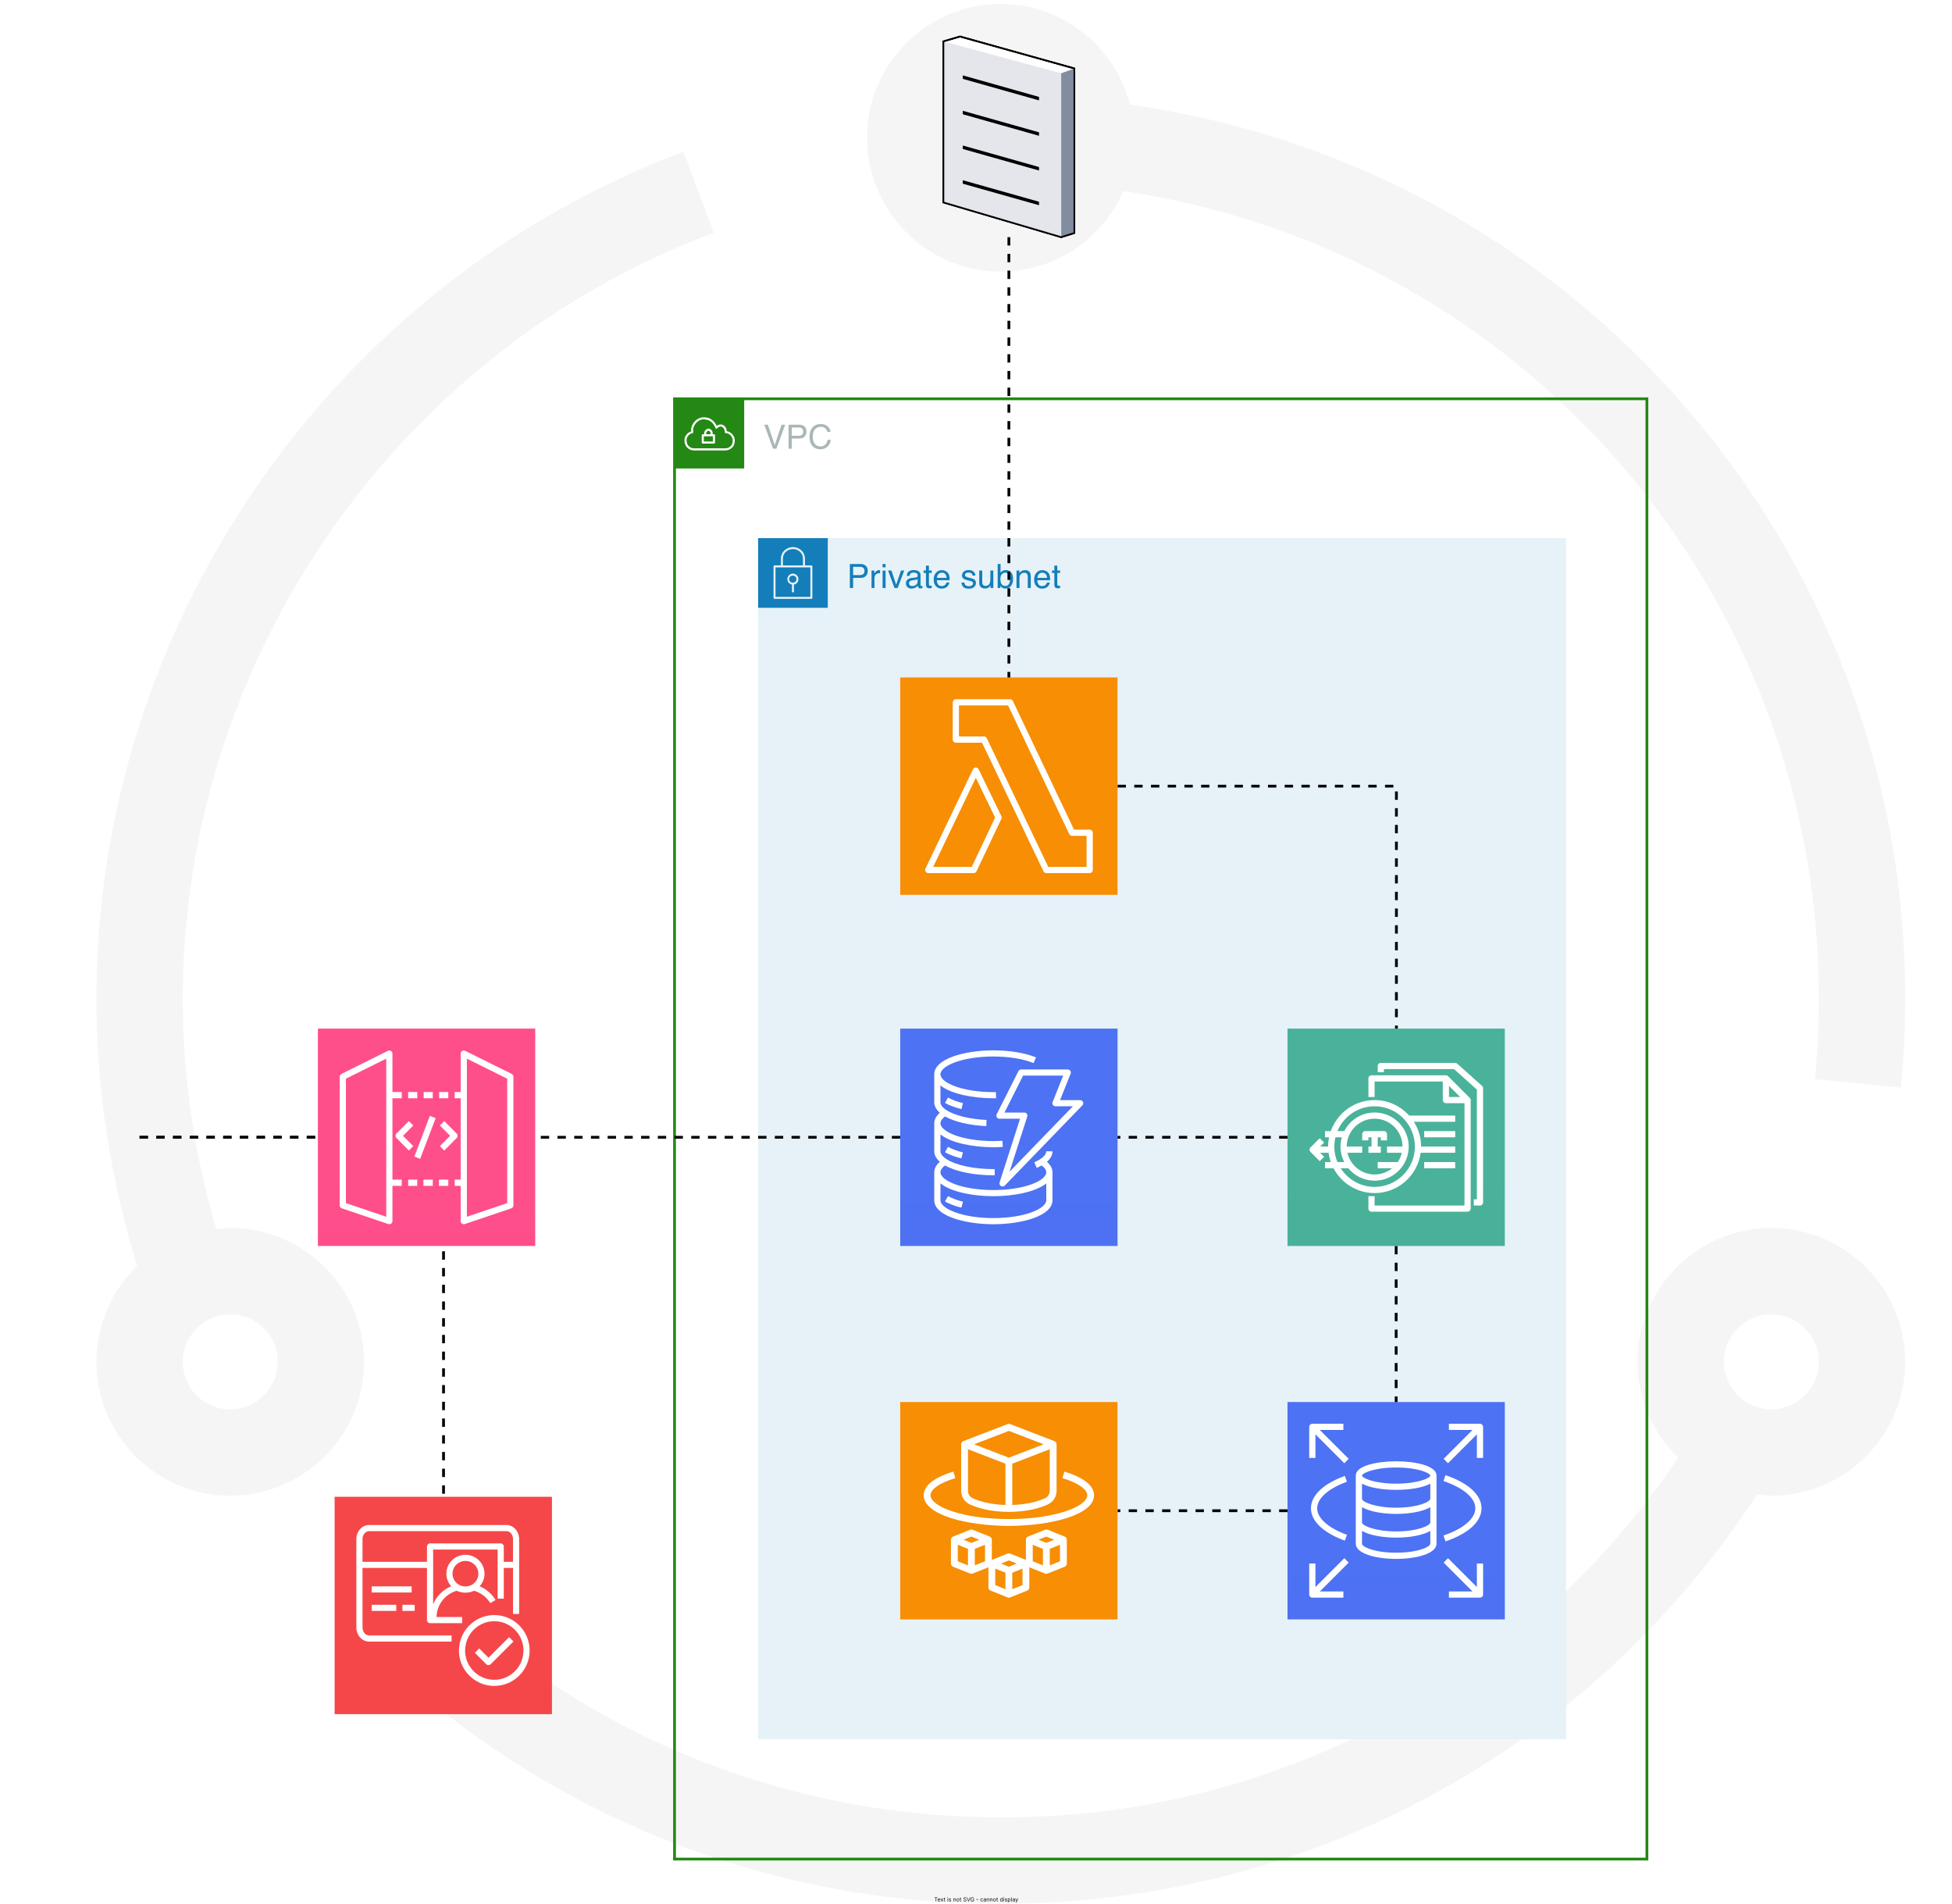 <svg width="3503" height="3416" viewBox="0 0 3503 3416" fill="none" xmlns="http://www.w3.org/2000/svg">
<rect width="3503" height="3416" fill="white"/>
<path d="M3178.77 2528.59C3131.71 2528.59 3093.56 2490.44 3093.56 2443.38C3093.56 2396.32 3131.71 2358.16 3178.77 2358.16C3225.72 2358.16 3264.06 2396.43 3264.06 2443.38C3264.06 2490.32 3225.72 2528.59 3178.77 2528.59ZM3178.77 2203.23C3046.38 2203.23 2938.62 2310.98 2938.62 2443.38C2938.62 2510.78 2966.74 2571.51 3011.6 2615.2C2739.93 3020.23 2283.66 3262.5 1795.96 3260.67C1397.85 3260.67 1025.08 3103.87 746.58 2819.18L635.8 2927.48C940.3 3240.82 1359.04 3417 1795.96 3415.61C2349.16 3415.61 2852.17 3141.68 3153.52 2680.97C3161.96 2681.9 3170.1 2683.53 3178.77 2683.53C3311.24 2683.53 3419 2575.77 3419 2443.38C3419 2310.98 3311.24 2203.23 3178.77 2203.23ZM413.23 2528.59C390.62 2528.61 368.92 2519.65 352.92 2503.66C336.93 2487.68 327.94 2465.99 327.94 2443.38C327.94 2396.43 366.21 2358.16 413.23 2358.16C460.29 2358.16 498.45 2396.32 498.45 2443.38C498.45 2490.44 460.29 2528.59 413.23 2528.59ZM413.23 2203.23C404.63 2203.23 396.5 2204.93 388.13 2205.78C349.01 2072.15 327.94 1933.71 327.94 1792.64C327.94 1183.74 710.94 631.08 1280.88 417.58L1226.57 272.41C596.37 508.61 173 1119.52 173 1792.64C173 1956.26 198.57 2116.77 246.29 2271.32C199.54 2316.36 173.09 2378.46 173 2443.38C173 2575.77 280.76 2683.53 413.23 2683.53C545.7 2683.53 653.31 2575.77 653.31 2443.38C653.31 2310.98 545.62 2203.23 413.23 2203.23ZM1795.96 161.94C1826.41 161.94 1854.54 178.18 1869.76 204.54C1884.98 230.91 1884.98 263.39 1869.76 289.76C1854.54 316.12 1826.41 332.37 1795.96 332.37C1748.9 332.37 1710.75 294.21 1710.75 247.15C1710.75 200.09 1748.9 161.94 1795.96 161.94ZM1795.96 487.3C1891.58 487.2 1978.02 430.4 2016.05 342.67C2732.01 449.73 3264.06 1060.18 3264.06 1792.64C3264.06 1840.44 3261.66 1888.71 3257.09 1936.19L3411.25 1951.22C3416.39 1898.52 3418.98 1845.6 3419 1792.64C3421.24 985.32 2827.31 300.2 2027.83 187.89C2001.25 84.24 1907.83 7 1795.96 7C1663.57 7 1555.89 114.76 1555.89 247.15C1555.89 379.55 1663.57 487.3 1795.96 487.3Z" fill="#F5F5F5"/>
<path d="M1210.5 715.5H2955.5V3335.5H1210.5V715.5Z" stroke="#248814" stroke-width="5" stroke-miterlimit="10"/>
<path d="M1263.43 748.73C1263.15 748.73 1262.88 748.73 1262.6 748.74C1256.05 748.9 1250.64 751.71 1246.18 756.74C1246.17 756.75 1246.16 756.76 1246.15 756.77C1241.49 762.31 1239.86 768.09 1240.28 774.13C1234.57 775.8 1231.08 780.11 1229.29 784.21C1229.26 784.26 1229.24 784.32 1229.22 784.38C1227.16 790.76 1228.92 797.32 1231.72 801.32C1231.74 801.34 1231.76 801.37 1231.78 801.4C1235.19 805.76 1240.33 808.17 1245.58 808.17H1301.33C1306.44 808.17 1310.86 806.31 1314.5 802.36C1316.75 800.22 1317.95 796.94 1318.41 793.47C1318.87 789.99 1318.56 786.28 1317.09 783.23C1317.07 783.19 1317.05 783.16 1317.03 783.12C1314.5 778.62 1310.27 774.54 1304.32 773.72C1304.21 769.45 1301.9 765.44 1298.91 763.3C1298.85 763.26 1298.8 763.23 1298.74 763.19C1295.54 761.4 1292.5 761.19 1290.03 761.99C1288.52 762.48 1287.3 763.3 1286.2 764.19C1283.07 757.31 1277.64 751.4 1269.57 749.47C1269.56 749.47 1269.55 749.47 1269.54 749.47C1267.41 748.99 1265.37 748.75 1263.43 748.73ZM1262.67 752.41C1264.52 752.4 1266.52 752.64 1268.71 753.13C1276.3 754.95 1281.27 760.83 1283.82 767.89C1284.04 768.5 1284.56 768.95 1285.2 769.08C1285.83 769.22 1286.49 769.02 1286.94 768.55C1288.22 767.22 1289.64 766.06 1291.18 765.56C1292.69 765.07 1294.38 765.11 1296.78 766.42C1298.84 767.93 1301.06 772.03 1300.64 775.01C1300.57 775.54 1300.73 776.08 1301.08 776.49C1301.43 776.9 1301.94 777.14 1302.47 777.14C1307.81 777.21 1311.3 780.62 1313.72 784.89C1314.73 787.02 1315.07 790.11 1314.69 792.98C1314.31 795.86 1313.16 798.47 1311.9 799.67C1311.87 799.7 1311.84 799.73 1311.81 799.76C1308.73 803.13 1305.63 804.42 1301.33 804.42H1245.58C1241.5 804.42 1237.46 802.55 1234.77 799.13C1232.72 796.16 1231.2 790.58 1232.78 785.6C1234.45 781.83 1237.28 778.23 1242.53 777.28C1243.51 777.1 1244.18 776.19 1244.05 775.19C1243.3 769.44 1244.5 764.57 1249 759.21C1252.96 754.75 1257.13 752.45 1262.67 752.41ZM1271.51 769.01C1269.35 769.01 1267.51 770.14 1266.13 771.56C1264.75 772.98 1263.71 774.73 1263.71 776.75V779.03H1261.2C1260.7 779.03 1260.22 779.23 1259.87 779.58C1259.52 779.93 1259.32 780.41 1259.32 780.91V793.98C1259.32 794.48 1259.52 794.95 1259.87 795.3C1260.22 795.66 1260.7 795.85 1261.2 795.85H1281.28C1281.78 795.85 1282.26 795.66 1282.61 795.3C1282.96 794.95 1283.16 794.48 1283.16 793.98V780.91C1283.16 780.41 1282.96 779.93 1282.61 779.58C1282.26 779.23 1281.78 779.03 1281.28 779.03H1278.9V776.75C1278.9 774.68 1277.87 772.87 1276.54 771.49C1275.21 770.1 1273.53 769.01 1271.51 769.01ZM1271.51 772.76C1271.94 772.76 1273.01 773.22 1273.83 774.08C1274.65 774.93 1275.15 776.06 1275.15 776.75V779.03H1267.46V776.75C1267.46 776.24 1267.95 775.06 1268.81 774.18C1269.67 773.29 1270.8 772.76 1271.51 772.76ZM1263.07 782.78H1279.41V792.1H1263.07V782.78ZM1210.5 840.5V715.5H1335.5V840.5H1210.5Z" fill="#248814"/>
<path d="M1377.97 761.963L1390.33 798.613L1402.55 761.963H1409.08L1393.38 805H1387.2L1371.52 761.963H1377.97ZM1415.15 761.963H1434.51C1438.34 761.963 1441.43 763.047 1443.77 765.215C1446.11 767.363 1447.29 770.391 1447.29 774.297C1447.29 777.656 1446.24 780.586 1444.15 783.086C1442.06 785.566 1438.85 786.807 1434.51 786.807H1420.98V805H1415.15V761.963ZM1441.4 774.326C1441.4 771.162 1440.22 769.014 1437.88 767.881C1436.59 767.275 1434.82 766.973 1432.58 766.973H1420.98V781.885H1432.58C1435.2 781.885 1437.31 781.328 1438.94 780.215C1440.58 779.102 1441.4 777.139 1441.4 774.326ZM1472.74 760.791C1478.19 760.791 1482.42 762.227 1485.43 765.098C1488.44 767.969 1490.11 771.23 1490.44 774.883H1484.76C1484.11 772.109 1482.82 769.912 1480.89 768.291C1478.97 766.67 1476.28 765.859 1472.8 765.859C1468.56 765.859 1465.14 767.354 1462.52 770.342C1459.92 773.311 1458.62 777.871 1458.62 784.023C1458.62 789.062 1459.79 793.154 1462.14 796.299C1464.5 799.424 1468.02 800.986 1472.69 800.986C1476.98 800.986 1480.25 799.336 1482.5 796.035C1483.69 794.297 1484.58 792.012 1485.17 789.18H1490.85C1490.34 793.711 1488.66 797.51 1485.81 800.576C1482.39 804.268 1477.78 806.113 1471.98 806.113C1466.98 806.113 1462.78 804.6 1459.38 801.572C1454.91 797.568 1452.68 791.387 1452.68 783.027C1452.68 776.68 1454.36 771.475 1457.71 767.412C1461.35 762.998 1466.36 760.791 1472.74 760.791Z" fill="#AAB7B8"/>
<path d="M1360.5 965.5H2810.5V3120.5H1360.5V965.5Z" fill="#E6F2F8"/>
<path d="M1360.5 965.5H1485.5V1090.5H1360.5V965.5ZM1423.1 981.57C1417.48 981.53 1412.06 983.63 1407.93 987.43C1403.86 991.07 1401.52 996.26 1401.5 1001.72V1014.39H1389.96C1389.48 1014.38 1389.02 1014.58 1388.68 1014.93C1388.36 1015.26 1388.18 1015.71 1388.18 1016.17V1072.64C1388.18 1073.63 1388.98 1074.43 1389.96 1074.43H1456.04C1457.02 1074.43 1457.82 1073.63 1457.82 1072.64V1016.25C1457.84 1015.78 1457.65 1015.33 1457.32 1015C1457 1014.65 1456.54 1014.46 1456.07 1014.47H1444.57V1001.97C1444.52 996.54 1442.25 991.38 1438.28 987.68C1434.2 983.77 1428.76 981.58 1423.1 981.57ZM1423.07 985.14C1427.8 985.11 1432.37 986.9 1435.82 990.14C1439.12 993.19 1440.99 997.48 1441 1001.97V1014.47H1404.89L1404.96 1001.79C1404.99 997.3 1406.91 993.03 1410.25 990.03C1413.75 986.84 1418.33 985.1 1423.07 985.14ZM1391.71 1018H1454.29L1454.25 1070.86H1391.71V1018ZM1423.04 1029.21C1417.89 1029.13 1413.54 1033.03 1413.06 1038.16C1412.59 1043.28 1416.14 1047.92 1421.21 1048.79V1062.71H1424.79V1048.82C1429.47 1047.95 1432.87 1043.87 1432.89 1039.1C1432.89 1033.66 1428.48 1029.23 1423.04 1029.21ZM1422.46 1032.77C1422.65 1032.77 1422.84 1032.77 1423.04 1032.79C1424.71 1032.8 1426.31 1033.46 1427.5 1034.64C1428.68 1035.83 1429.33 1037.43 1429.32 1039.1C1429.34 1040.78 1428.68 1042.39 1427.5 1043.57C1426.32 1044.75 1424.71 1045.41 1423.04 1045.39C1420.72 1045.6 1418.48 1044.52 1417.2 1042.58C1415.92 1040.64 1415.81 1038.15 1416.9 1036.11C1418 1034.06 1420.13 1032.78 1422.46 1032.77Z" fill="#147EBA"/>
<path d="M1525.13 1011.96H1544.49C1548.32 1011.96 1551.41 1013.05 1553.75 1015.21C1556.09 1017.36 1557.27 1020.39 1557.27 1024.3C1557.27 1027.66 1556.22 1030.59 1554.13 1033.09C1552.04 1035.57 1548.83 1036.81 1544.49 1036.81H1530.96V1055H1525.13V1011.96ZM1551.38 1024.33C1551.38 1021.16 1550.21 1019.01 1547.86 1017.88C1546.57 1017.28 1544.8 1016.97 1542.56 1016.97H1530.96V1031.88H1542.56C1545.18 1031.88 1547.29 1031.33 1548.92 1030.21C1550.56 1029.1 1551.38 1027.14 1551.38 1024.33ZM1564.03 1023.62H1569.04V1029.04C1569.45 1027.99 1570.46 1026.71 1572.06 1025.21C1573.66 1023.68 1575.51 1022.92 1577.6 1022.92C1577.7 1022.92 1577.86 1022.93 1578.1 1022.95C1578.33 1022.97 1578.73 1023.01 1579.3 1023.07V1028.63C1578.98 1028.57 1578.69 1028.54 1578.42 1028.52C1578.16 1028.5 1577.88 1028.49 1577.57 1028.49C1574.91 1028.49 1572.87 1029.35 1571.45 1031.06C1570.02 1032.76 1569.31 1034.73 1569.31 1036.95V1055H1564.03V1023.62ZM1583.87 1023.77H1589.23V1055H1583.87V1023.77ZM1583.87 1011.96H1589.23V1017.94H1583.87V1011.96ZM1599.8 1023.62L1608.18 1049.17L1616.94 1023.62H1622.71L1610.88 1055H1605.25L1593.68 1023.62H1599.8ZM1631.27 1046.65C1631.27 1048.17 1631.83 1049.38 1632.94 1050.25C1634.05 1051.13 1635.37 1051.57 1636.89 1051.57C1638.75 1051.57 1640.55 1051.14 1642.29 1050.28C1645.21 1048.86 1646.68 1046.52 1646.68 1043.28V1039.03C1646.04 1039.44 1645.21 1039.79 1644.19 1040.06C1643.17 1040.33 1642.18 1040.53 1641.2 1040.64L1638.01 1041.05C1636.09 1041.31 1634.66 1041.71 1633.7 1042.26C1632.08 1043.17 1631.27 1044.64 1631.27 1046.65ZM1644.04 1035.99C1645.25 1035.83 1646.06 1035.32 1646.47 1034.46C1646.71 1033.99 1646.83 1033.32 1646.83 1032.44C1646.83 1030.64 1646.18 1029.35 1644.89 1028.54C1643.62 1027.72 1641.8 1027.31 1639.41 1027.31C1636.66 1027.31 1634.71 1028.06 1633.55 1029.54C1632.91 1030.36 1632.49 1031.58 1632.29 1033.2H1627.37C1627.47 1029.34 1628.72 1026.65 1631.12 1025.15C1633.54 1023.62 1636.35 1022.86 1639.53 1022.86C1643.22 1022.86 1646.22 1023.56 1648.53 1024.97C1650.81 1026.38 1651.95 1028.56 1651.95 1031.53V1049.61C1651.95 1050.16 1652.06 1050.6 1652.28 1050.93C1652.51 1051.26 1652.99 1051.43 1653.71 1051.43C1653.95 1051.43 1654.21 1051.42 1654.5 1051.4C1654.79 1051.36 1655.11 1051.31 1655.44 1051.25V1055.15C1654.62 1055.38 1653.99 1055.53 1653.56 1055.59C1653.13 1055.64 1652.55 1055.67 1651.81 1055.67C1649.99 1055.67 1648.67 1055.03 1647.85 1053.74C1647.42 1053.06 1647.12 1052.09 1646.94 1050.84C1645.87 1052.25 1644.33 1053.47 1642.31 1054.5C1640.3 1055.54 1638.09 1056.05 1635.66 1056.05C1632.75 1056.05 1630.37 1055.18 1628.52 1053.42C1626.68 1051.64 1625.76 1049.42 1625.76 1046.77C1625.76 1043.86 1626.67 1041.6 1628.49 1040C1630.3 1038.4 1632.69 1037.41 1635.63 1037.04L1644.04 1035.99ZM1661.68 1014.86H1667.01V1023.62H1672.02V1027.93H1667.01V1048.41C1667.01 1049.5 1667.38 1050.23 1668.12 1050.61C1668.54 1050.82 1669.22 1050.93 1670.18 1050.93C1670.43 1050.93 1670.7 1050.93 1671 1050.93C1671.29 1050.91 1671.63 1050.88 1672.02 1050.84V1055C1671.42 1055.18 1670.78 1055.3 1670.12 1055.38C1669.47 1055.46 1668.77 1055.5 1668.01 1055.5C1665.55 1055.5 1663.88 1054.87 1663 1053.62C1662.12 1052.35 1661.68 1050.71 1661.68 1048.7V1027.93H1657.43V1023.62H1661.68V1014.86ZM1690.39 1022.92C1692.62 1022.92 1694.78 1023.45 1696.87 1024.5C1698.96 1025.54 1700.55 1026.88 1701.64 1028.54C1702.7 1030.13 1703.4 1031.97 1703.75 1034.08C1704.06 1035.53 1704.22 1037.83 1704.22 1041H1681.22C1681.32 1044.18 1682.07 1046.74 1683.48 1048.67C1684.88 1050.59 1687.06 1051.54 1690.01 1051.54C1692.76 1051.54 1694.96 1050.63 1696.6 1048.82C1697.54 1047.76 1698.2 1046.54 1698.59 1045.16H1703.78C1703.64 1046.31 1703.18 1047.6 1702.4 1049.02C1701.64 1050.43 1700.78 1051.58 1699.82 1052.48C1698.22 1054.04 1696.24 1055.1 1693.88 1055.64C1692.61 1055.96 1691.17 1056.11 1689.57 1056.11C1685.66 1056.11 1682.35 1054.7 1679.64 1051.87C1676.92 1049.01 1675.57 1045.03 1675.57 1039.91C1675.57 1034.87 1676.93 1030.78 1679.67 1027.64C1682.4 1024.49 1685.98 1022.92 1690.39 1022.92ZM1698.8 1036.81C1698.58 1034.52 1698.09 1032.7 1697.3 1031.33C1695.86 1028.79 1693.45 1027.52 1690.07 1027.52C1687.65 1027.52 1685.62 1028.4 1683.97 1030.16C1682.33 1031.89 1681.46 1034.11 1681.37 1036.81H1698.8ZM1730.56 1045.16C1730.71 1046.91 1731.15 1048.26 1731.88 1049.2C1733.2 1050.9 1735.51 1051.75 1738.79 1051.75C1740.74 1051.75 1742.46 1051.33 1743.95 1050.49C1745.43 1049.63 1746.17 1048.31 1746.17 1046.53C1746.17 1045.19 1745.58 1044.16 1744.38 1043.46C1743.62 1043.03 1742.12 1042.53 1739.87 1041.96L1735.68 1040.91C1733.01 1040.24 1731.04 1039.5 1729.77 1038.68C1727.5 1037.26 1726.37 1035.28 1726.37 1032.76C1726.37 1029.79 1727.43 1027.39 1729.56 1025.56C1731.71 1023.72 1734.59 1022.8 1738.2 1022.8C1742.93 1022.8 1746.34 1024.19 1748.43 1026.96C1749.74 1028.72 1750.37 1030.62 1750.33 1032.65H1745.35C1745.25 1031.46 1744.83 1030.37 1744.09 1029.39C1742.88 1028.01 1740.78 1027.31 1737.79 1027.31C1735.8 1027.31 1734.29 1027.7 1733.25 1028.46C1732.24 1029.22 1731.73 1030.22 1731.73 1031.47C1731.73 1032.84 1732.4 1033.94 1733.75 1034.76C1734.53 1035.24 1735.68 1035.67 1737.21 1036.04L1740.69 1036.89C1744.48 1037.81 1747.02 1038.7 1748.31 1039.56C1750.36 1040.91 1751.39 1043.03 1751.39 1045.92C1751.39 1048.71 1750.32 1051.12 1748.19 1053.15C1746.08 1055.19 1742.86 1056.2 1738.53 1056.2C1733.86 1056.2 1730.55 1055.15 1728.59 1053.04C1726.66 1050.91 1725.62 1048.28 1725.49 1045.16H1730.56ZM1762.7 1023.62V1044.45C1762.7 1046.05 1762.95 1047.36 1763.46 1048.38C1764.39 1050.25 1766.14 1051.19 1768.7 1051.19C1772.37 1051.19 1774.87 1049.55 1776.2 1046.27C1776.92 1044.51 1777.29 1042.1 1777.29 1039.03V1023.62H1782.56V1055H1777.58L1777.64 1050.37C1776.95 1051.56 1776.1 1052.57 1775.09 1053.39C1773.08 1055.03 1770.63 1055.85 1767.76 1055.85C1763.29 1055.85 1760.24 1054.36 1758.62 1051.37C1757.74 1049.77 1757.3 1047.63 1757.3 1044.95V1023.62H1762.7ZM1790.41 1011.82H1795.54V1027.43C1796.69 1025.93 1798.07 1024.79 1799.67 1024C1801.27 1023.2 1803.01 1022.8 1804.88 1022.8C1808.79 1022.8 1811.95 1024.15 1814.38 1026.85C1816.82 1029.52 1818.04 1033.48 1818.04 1038.71C1818.04 1043.67 1816.84 1047.79 1814.43 1051.07C1812.03 1054.36 1808.7 1056 1804.44 1056C1802.06 1056 1800.05 1055.42 1798.41 1054.27C1797.43 1053.58 1796.39 1052.49 1795.27 1050.99V1055H1790.41V1011.82ZM1804.12 1051.34C1806.97 1051.34 1809.1 1050.21 1810.51 1047.94C1811.93 1045.67 1812.65 1042.69 1812.65 1038.97C1812.65 1035.67 1811.93 1032.94 1810.51 1030.77C1809.1 1028.6 1807.02 1027.52 1804.27 1027.52C1801.87 1027.52 1799.76 1028.41 1797.94 1030.19C1796.14 1031.96 1795.24 1034.89 1795.24 1038.97C1795.24 1041.92 1795.62 1044.32 1796.36 1046.15C1797.74 1049.61 1800.33 1051.34 1804.12 1051.34ZM1824.22 1023.62H1829.23V1028.08C1830.71 1026.24 1832.29 1024.92 1833.95 1024.12C1835.61 1023.32 1837.45 1022.92 1839.48 1022.92C1843.94 1022.92 1846.94 1024.47 1848.51 1027.58C1849.37 1029.28 1849.79 1031.71 1849.79 1034.87V1055H1844.43V1035.22C1844.43 1033.31 1844.15 1031.77 1843.58 1030.6C1842.65 1028.64 1840.95 1027.67 1838.49 1027.67C1837.24 1027.67 1836.21 1027.79 1835.41 1028.05C1833.96 1028.48 1832.7 1029.34 1831.6 1030.62C1830.72 1031.66 1830.15 1032.73 1829.87 1033.85C1829.62 1034.94 1829.49 1036.51 1829.49 1038.56V1055H1824.22V1023.62ZM1870.68 1022.92C1872.91 1022.92 1875.07 1023.45 1877.16 1024.5C1879.25 1025.54 1880.84 1026.88 1881.93 1028.54C1882.99 1030.13 1883.69 1031.97 1884.04 1034.08C1884.36 1035.53 1884.51 1037.83 1884.51 1041H1861.51C1861.61 1044.18 1862.36 1046.74 1863.77 1048.67C1865.18 1050.59 1867.35 1051.54 1870.3 1051.54C1873.06 1051.54 1875.25 1050.63 1876.89 1048.82C1877.83 1047.76 1878.5 1046.54 1878.89 1045.16H1884.07C1883.94 1046.31 1883.48 1047.6 1882.7 1049.02C1881.93 1050.43 1881.07 1051.58 1880.12 1052.48C1878.52 1054.04 1876.53 1055.1 1874.17 1055.64C1872.9 1055.96 1871.46 1056.11 1869.86 1056.11C1865.96 1056.11 1862.65 1054.7 1859.93 1051.87C1857.22 1049.01 1855.86 1045.03 1855.86 1039.91C1855.86 1034.87 1857.23 1030.78 1859.96 1027.64C1862.7 1024.49 1866.27 1022.92 1870.68 1022.92ZM1879.09 1036.81C1878.88 1034.52 1878.38 1032.7 1877.6 1031.33C1876.15 1028.79 1873.74 1027.52 1870.36 1027.52C1867.94 1027.52 1865.91 1028.4 1864.27 1030.16C1862.63 1031.89 1861.76 1034.11 1861.66 1036.81H1879.09ZM1892.07 1014.86H1897.4V1023.62H1902.41V1027.93H1897.4V1048.41C1897.4 1049.5 1897.77 1050.23 1898.52 1050.61C1898.93 1050.82 1899.61 1050.93 1900.57 1050.93C1900.82 1050.93 1901.09 1050.93 1901.39 1050.93C1901.68 1050.91 1902.02 1050.88 1902.41 1050.84V1055C1901.81 1055.18 1901.17 1055.3 1900.51 1055.38C1899.86 1055.46 1899.16 1055.5 1898.4 1055.5C1895.94 1055.5 1894.27 1054.87 1893.39 1053.62C1892.51 1052.35 1892.07 1050.71 1892.07 1048.7V1027.93H1887.82V1023.62H1892.07V1014.86Z" fill="#147EBA"/>
<path d="M2005.5 1410.5H2505.95V1845.5" stroke="black" stroke-width="5" stroke-miterlimit="10" stroke-dasharray="15 15"/>
<path d="M1615.5 1215.5H2005.5V1605.5H1615.5V1215.5Z" fill="url(#paint0_linear_2960_2)"/>
<path d="M1743.83 1555.36H1674.65L1751.16 1395.43L1785.82 1466.8L1743.83 1555.36ZM1756.15 1380.15C1755.21 1378.23 1753.26 1377.01 1751.13 1377.01H1751.11C1748.96 1377.02 1747 1378.25 1746.08 1380.18L1660.76 1558.53C1659.93 1560.25 1660.05 1562.28 1661.07 1563.9C1662.09 1565.52 1663.88 1566.5 1665.79 1566.5H1747.36C1749.52 1566.5 1751.48 1565.26 1752.41 1563.31L1797.07 1469.16C1797.79 1467.63 1797.78 1465.86 1797.04 1464.35L1756.15 1380.15ZM1949.9 1555.36H1881.17L1770.9 1324.53C1769.98 1322.59 1768.01 1321.36 1765.86 1321.36H1720.88L1720.93 1265.64H1809.08L1918.84 1496.46C1919.76 1498.4 1921.73 1499.64 1923.88 1499.64H1949.9V1555.36ZM1955.49 1488.5H1927.42L1817.66 1257.68C1816.73 1255.74 1814.77 1254.5 1812.61 1254.5H1715.36C1712.28 1254.5 1709.78 1256.99 1709.77 1260.07L1709.71 1326.92C1709.71 1328.41 1710.29 1329.82 1711.35 1330.87C1712.39 1331.91 1713.81 1332.5 1715.3 1332.5H1762.34L1872.61 1563.32C1873.54 1565.26 1875.49 1566.5 1877.65 1566.5H1955.49C1958.57 1566.5 1961.07 1564 1961.07 1560.93V1494.07C1961.07 1491 1958.57 1488.5 1955.49 1488.5Z" fill="white"/>
<path d="M2310.5 2710.5H2005.5" stroke="black" stroke-width="5" stroke-miterlimit="10" stroke-dasharray="15 15"/>
<path d="M2310.5 2515.5H2700.5V2905.5H2310.5V2515.5Z" fill="url(#paint1_linear_2960_2)"/>
<path d="M2368.52 2565.64L2420.3 2617.42L2412.42 2625.3L2360.64 2573.52V2615.79H2349.5V2560.07C2349.5 2557 2351.99 2554.5 2355.07 2554.5H2410.79V2565.64H2368.52ZM2661.5 2560.07V2615.79H2650.36V2573.52L2598.58 2625.3L2590.7 2617.42L2642.48 2565.64H2600.21V2554.5H2655.93C2659.01 2554.5 2661.5 2557 2661.5 2560.07ZM2650.36 2805.21H2661.5V2860.93C2661.5 2864 2659.01 2866.5 2655.93 2866.5H2600.21V2855.36H2642.48L2590.7 2803.58L2598.58 2795.7L2650.36 2847.48V2805.21ZM2647.57 2706.12C2647.57 2687.62 2626.22 2669.35 2590.46 2657.25L2594.04 2646.7C2635.14 2660.61 2658.71 2682.26 2658.71 2706.12C2658.71 2729.97 2635.14 2751.63 2594.03 2765.54L2590.46 2754.98C2626.22 2742.88 2647.57 2724.62 2647.57 2706.12ZM2363.74 2706.12C2363.74 2723.83 2383.73 2741.62 2417.2 2753.7L2413.42 2764.18C2374.77 2750.23 2352.6 2729.07 2352.6 2706.12C2352.6 2683.17 2374.77 2662.01 2413.42 2648.06L2417.2 2658.54C2383.73 2670.62 2363.74 2688.4 2363.74 2706.12ZM2420.3 2803.58L2368.52 2855.36H2410.79V2866.5H2355.07C2351.99 2866.5 2349.5 2864 2349.5 2860.93V2805.21H2360.64V2847.48L2412.42 2795.7L2420.3 2803.58ZM2505.5 2661.95C2465.69 2661.95 2444.21 2651.67 2444.21 2647.46C2444.21 2643.26 2465.69 2632.98 2505.5 2632.98C2545.31 2632.98 2566.79 2643.26 2566.79 2647.46C2566.79 2651.67 2545.31 2661.95 2505.5 2661.95ZM2505.66 2705.1C2467.54 2705.1 2444.21 2694.69 2444.21 2689.02V2661.94C2457.94 2669.51 2482.28 2673.09 2505.5 2673.09C2528.72 2673.09 2553.06 2669.51 2566.79 2661.94V2689.02C2566.79 2694.69 2543.58 2705.1 2505.66 2705.1ZM2505.66 2747.64C2467.54 2747.64 2444.21 2737.23 2444.21 2731.57V2704.16C2457.76 2712.12 2481.78 2716.24 2505.66 2716.24C2529.41 2716.24 2553.29 2712.13 2566.79 2704.19V2731.57C2566.79 2737.24 2543.58 2747.64 2505.66 2747.64ZM2505.5 2785.81C2465.85 2785.81 2444.21 2775.16 2444.21 2769.68V2746.7C2457.76 2754.66 2481.78 2758.79 2505.66 2758.79C2529.41 2758.79 2553.29 2754.68 2566.79 2746.73V2769.68C2566.79 2775.16 2545.15 2785.81 2505.5 2785.81ZM2505.5 2621.84C2470.62 2621.84 2433.07 2629.85 2433.07 2647.46V2769.68C2433.07 2787.59 2469.51 2796.96 2505.5 2796.96C2541.49 2796.96 2577.93 2787.59 2577.93 2769.68V2647.46C2577.93 2629.85 2540.38 2621.84 2505.5 2621.84Z" fill="white"/>
<path d="M1615.5 1845.5H2005.5V2235.5H1615.5V1845.5Z" fill="url(#paint2_linear_2960_2)"/>
<path d="M1877.62 2123.24C1859.02 2138.27 1820.01 2146.22 1782.67 2146.22C1745.33 2146.22 1706.31 2138.27 1687.71 2123.23V2153.52H1687.72C1687.72 2168.61 1726.71 2185.45 1782.67 2185.45C1838.59 2185.45 1877.56 2168.64 1877.62 2153.54V2123.24ZM1877.63 2065.69L1888.77 2065.63V2065.69C1888.77 2072.42 1885.4 2078.71 1878.84 2084.46C1886.79 2091.46 1888.77 2098.33 1888.77 2103.22C1888.77 2103.26 1888.76 2103.28 1888.76 2103.32V2153.52H1888.77C1888.77 2181.43 1834.1 2196.5 1782.67 2196.5C1731.37 2196.5 1676.85 2181.5 1676.59 2153.71C1676.59 2153.68 1676.57 2153.65 1676.57 2153.62V2103.21C1676.57 2103.2 1676.58 2103.18 1676.58 2103.16C1676.6 2098.27 1678.58 2091.43 1686.53 2084.45C1678.63 2077.47 1676.63 2070.67 1676.58 2065.82C1676.58 2065.79 1676.57 2065.78 1676.57 2065.76V2015.34C1676.57 2015.32 1676.58 2015.31 1676.58 2015.29C1676.6 2010.4 1678.59 2003.56 1686.53 1996.58C1678.63 1989.61 1676.63 1982.8 1676.58 1977.95C1676.58 1977.93 1676.57 1977.9 1676.57 1977.88V1927.47C1676.57 1927.46 1676.58 1927.44 1676.58 1927.42C1676.68 1899.54 1731.28 1884.5 1782.67 1884.5C1811.71 1884.5 1839.6 1889.11 1859.19 1897.16L1854.93 1907.37C1836.64 1899.86 1810.3 1895.55 1782.67 1895.55C1726.71 1895.55 1687.72 1912.38 1687.72 1927.49C1687.72 1942.6 1726.71 1959.44 1782.67 1959.44C1784.18 1959.45 1785.66 1959.44 1787.15 1959.38L1787.62 1970.42C1785.97 1970.49 1784.32 1970.49 1782.67 1970.49C1745.33 1970.49 1706.31 1962.54 1687.71 1947.5V1977.77H1687.72V1977.89C1687.78 1983.69 1693.72 1988.75 1698.7 1991.97C1713.69 2001.52 1740.54 2008.05 1770.49 2009.4L1769.98 2020.44C1739.65 2019.07 1713.08 2012.77 1695.98 2003.13C1691.77 2006.27 1687.72 2010.54 1687.72 2015.37C1687.72 2030.47 1726.71 2047.3 1782.67 2047.3C1788.16 2047.3 1793.61 2047.12 1798.88 2046.76L1799.65 2057.78C1794.13 2058.16 1788.42 2058.36 1782.67 2058.36C1745.33 2058.36 1706.31 2050.41 1687.71 2035.37V2065.63H1687.72C1687.78 2071.56 1693.72 2076.61 1698.7 2079.83C1715.84 2090.77 1748.02 2097.58 1782.67 2097.58H1785.12V2108.63H1782.67C1747.47 2108.63 1715.47 2102.1 1695.9 2091.05C1691.71 2094.19 1687.72 2098.43 1687.72 2103.22C1687.72 2118.33 1726.71 2135.17 1782.67 2135.17C1838.59 2135.17 1877.56 2118.36 1877.62 2103.26V2103.21V2103.2C1877.61 2098.4 1873.6 2094.16 1869.4 2091.02C1866.68 2092.56 1863.77 2094.04 1860.45 2095.41L1856.18 2085.19C1860.23 2083.53 1863.74 2081.74 1866.62 2079.85C1871.64 2076.57 1877.63 2071.45 1877.63 2065.69ZM1925.35 1984.88H1894.13C1892.29 1984.88 1890.55 1983.97 1889.52 1982.46C1888.48 1980.94 1888.27 1979.01 1888.95 1977.32L1907.94 1929.84H1836.02L1802.59 1996.15H1838.15C1839.93 1996.15 1841.6 1997 1842.65 1998.42C1843.69 1999.85 1844 2001.67 1843.46 2003.36L1811.72 2102.28L1925.35 1984.88ZM1942.45 1983.18L1803.17 2127.08C1802.08 2128.19 1800.62 2128.77 1799.15 2128.77C1798.17 2128.77 1797.18 2128.52 1796.3 2128C1794.07 2126.68 1793.05 2124.03 1793.84 2121.58L1830.53 2007.21H1793.58C1791.64 2007.21 1789.86 2006.21 1788.84 2004.59C1787.82 2002.95 1787.73 2000.92 1788.6 1999.21L1827.6 1921.85C1828.54 1919.97 1830.47 1918.79 1832.58 1918.79H1916.15C1917.99 1918.79 1919.73 1919.7 1920.76 1921.21C1921.8 1922.73 1922.01 1924.65 1921.33 1926.35L1902.34 1973.83H1938.43C1940.66 1973.83 1942.68 1975.15 1943.55 1977.19C1944.43 1979.23 1943.99 1981.59 1942.45 1983.18ZM1695.82 2155.68C1703.72 2160.14 1713.65 2163.87 1725.36 2166.79L1728.08 2156.07C1717.5 2153.44 1708.25 2149.98 1701.33 2146.08L1695.82 2155.68ZM1725.36 2078.38L1728.08 2067.66C1717.5 2065.02 1708.25 2061.56 1701.33 2057.66L1695.82 2067.27C1703.72 2071.72 1713.65 2075.46 1725.36 2078.38ZM1695.82 1978.86L1701.33 1969.25C1708.24 1973.15 1717.49 1976.6 1728.08 1979.25L1725.36 1989.96C1713.64 1987.04 1703.7 1983.3 1695.82 1978.86Z" fill="white"/>
<path d="M2310.5 2040.5H2005.5" stroke="black" stroke-width="5" stroke-miterlimit="10" stroke-dasharray="15 15"/>
<path d="M2505.5 2235.5V2515.5" stroke="black" stroke-width="5" stroke-miterlimit="10" stroke-dasharray="15 15"/>
<path d="M2310.5 1845.5H2700.5V2235.5H2310.5V1845.5Z" fill="url(#paint3_linear_2960_2)"/>
<path d="M2406.01 2096.12C2418.88 2116.16 2441.31 2129.49 2466.84 2129.49C2506.7 2129.49 2539.14 2097.05 2539.14 2057.19C2539.14 2017.32 2506.7 1984.88 2466.84 1984.88C2436.83 1984.88 2411.04 2003.27 2400.11 2029.38H2412.42C2422.57 2009.6 2443.13 1996.01 2466.84 1996.01C2500.58 1996.01 2528.02 2023.45 2528.02 2057.19C2528.02 2090.92 2500.58 2118.37 2466.84 2118.37C2447.88 2118.37 2430.92 2109.69 2419.68 2096.12H2406.01ZM2489.09 2068.31V2057.19H2516.89C2516.89 2029.59 2494.44 2007.13 2466.84 2007.13C2439.24 2007.13 2416.78 2029.59 2416.78 2057.19H2444.59V2068.31H2418.07C2423.15 2090.57 2443.07 2107.24 2466.84 2107.24C2478.72 2107.24 2489.64 2103.06 2498.23 2096.12H2472.4V2084.99H2508.43C2511.79 2080 2514.23 2074.35 2515.61 2068.31H2489.09ZM2400.11 2084.99H2412.42C2408.13 2076.64 2405.66 2067.2 2405.66 2057.19C2405.66 2051.4 2406.53 2045.81 2408.03 2040.5H2396.56C2395.28 2045.87 2394.53 2051.43 2394.53 2057.19C2394.53 2067.04 2396.53 2076.43 2400.11 2084.99ZM2393.11 2096.12H2377.85V2084.99H2388.28C2386.39 2079.66 2385.02 2074.08 2384.24 2068.31H2369.03L2376.22 2075.5L2368.35 2083.36L2351.67 2066.68C2349.5 2064.5 2349.5 2060.99 2351.67 2058.81L2368.35 2042.13L2376.22 2049.99L2369.03 2057.19H2383.42C2383.42 2051.47 2383.99 2045.89 2385.1 2040.5H2377.85V2029.38H2388.28C2399.77 1997.03 2430.6 1973.76 2466.84 1973.76C2491.46 1973.76 2513.56 1984.54 2528.85 2001.57H2611.45V2012.69H2537.29C2545.46 2025.58 2550.26 2040.82 2550.26 2057.19H2611.45V2068.31H2549.44C2543.97 2109.06 2509.06 2140.61 2466.84 2140.61C2434.9 2140.61 2407.12 2122.55 2393.11 2096.12ZM2489.09 2034.94C2489.09 2031.87 2486.6 2029.38 2483.53 2029.38H2450.15C2447.08 2029.38 2444.59 2031.87 2444.59 2034.94V2046.06H2455.72V2040.5H2461.28V2057.19H2455.72V2068.31H2477.97V2057.19H2472.4V2040.5H2477.97V2046.06H2489.09V2034.94ZM2555.83 2040.5H2611.45V2029.38H2555.83V2040.5ZM2555.83 2096.12H2611.45V2084.99H2555.83V2096.12ZM2600.33 1968.2H2620.26L2600.33 1948.25V1968.2ZM2637.63 1969.83C2638.67 1970.87 2639.26 1972.28 2639.26 1973.76V2168.42C2639.26 2171.49 2636.77 2173.98 2633.7 2173.98H2461.28C2458.21 2173.98 2455.72 2171.49 2455.72 2168.42V2146.17H2466.84V2162.86H2628.13V1979.32H2594.76C2591.69 1979.32 2589.2 1976.83 2589.2 1973.76V1940.39H2466.84V1968.2H2455.72V1934.83C2455.72 1931.76 2458.21 1929.26 2461.28 1929.26H2594.76C2596.24 1929.26 2597.65 1929.85 2598.7 1930.89L2637.63 1969.83ZM2661.5 1952.43V2157.3C2661.5 2160.37 2659.01 2162.86 2655.94 2162.86H2644.82V2151.74H2650.38V1954.92L2609.32 1918.14H2483.53V1923.7H2472.4V1912.58C2472.4 1909.51 2474.89 1907.02 2477.97 1907.02H2611.45C2612.82 1907.02 2614.14 1907.52 2615.15 1908.44L2659.65 1948.29C2660.83 1949.34 2661.5 1950.85 2661.5 1952.43Z" fill="white"/>
<path d="M1615.5 2515.5H2005.5V2905.5H1615.5V2515.5Z" fill="url(#paint4_linear_2960_2)"/>
<path d="M1883.88 2808.55V2778.91L1902.23 2771.58V2801.21L1883.88 2808.55ZM1853.31 2771.58L1871.65 2778.91V2808.55L1853.31 2801.21V2771.58ZM1816.62 2851.35V2821.72L1834.96 2814.38V2844.02L1816.62 2851.35ZM1786.04 2814.38L1804.38 2821.72V2851.35L1786.04 2844.02V2814.38ZM1749.35 2808.55V2778.91L1767.69 2771.58V2801.21L1749.35 2808.55ZM1718.77 2771.58L1737.12 2778.91V2808.55L1718.77 2801.21V2771.58ZM1743.23 2756.9L1757.35 2762.54L1743.23 2768.19L1729.12 2762.54L1743.23 2756.9ZM1810.5 2799.71L1824.61 2805.35L1810.5 2810.99L1796.39 2805.35L1810.5 2799.71ZM1877.77 2756.9L1891.88 2762.54L1877.77 2768.19L1863.65 2762.54L1877.77 2756.9ZM1910.61 2756.86L1880.03 2744.63C1878.58 2744.06 1876.95 2744.06 1875.5 2744.63L1844.92 2756.86C1842.6 2757.8 1841.08 2760.04 1841.08 2762.54V2798.76L1812.77 2787.44C1811.31 2786.86 1809.69 2786.86 1808.23 2787.44L1779.92 2798.76V2762.54C1779.92 2760.04 1778.4 2757.8 1776.08 2756.86L1745.5 2744.63C1744.05 2744.06 1742.42 2744.06 1740.97 2744.63L1710.39 2756.86C1708.07 2757.8 1706.54 2760.04 1706.54 2762.54V2805.35C1706.54 2807.85 1708.07 2810.1 1710.39 2811.03L1740.97 2823.26C1741.69 2823.55 1742.46 2823.69 1743.23 2823.69C1744.01 2823.69 1744.78 2823.55 1745.5 2823.26L1773.81 2811.94V2848.15C1773.81 2850.66 1775.33 2852.9 1777.66 2853.84L1808.23 2866.07C1808.96 2866.35 1809.73 2866.5 1810.5 2866.5C1811.27 2866.5 1812.04 2866.35 1812.77 2866.07L1843.34 2853.84C1845.67 2852.9 1847.19 2850.66 1847.19 2848.15V2811.94L1875.5 2823.26C1876.22 2823.55 1876.99 2823.69 1877.77 2823.69C1878.54 2823.69 1879.31 2823.55 1880.03 2823.26L1910.61 2811.03C1912.93 2810.1 1914.46 2807.85 1914.46 2805.35V2762.54C1914.46 2760.04 1912.93 2757.8 1910.61 2756.86ZM1963.38 2682.67C1963.38 2718.41 1884.61 2737.71 1810.5 2737.71C1736.39 2737.71 1657.62 2718.41 1657.62 2682.67C1657.62 2665.6 1676.55 2650.58 1710.92 2640.36L1714.4 2652.08C1686.92 2660.25 1669.85 2671.98 1669.85 2682.67C1669.85 2702.92 1727.61 2725.48 1810.5 2725.48C1893.39 2725.48 1951.15 2702.92 1951.15 2682.67C1951.15 2671.98 1934.08 2660.25 1906.6 2652.08L1910.08 2640.36C1944.45 2650.58 1963.38 2665.6 1963.38 2682.67ZM1810.5 2567.3L1872.96 2591.32L1810.5 2615.35L1748.04 2591.32L1810.5 2567.3ZM1875.2 2688.2C1863.66 2693.36 1844.3 2699.37 1816.62 2700.18V2626.1L1883.88 2600.23V2674.78C1883.88 2680.6 1880.48 2685.86 1875.2 2688.2ZM1737.12 2674.78V2600.23L1804.38 2626.1V2700.18C1776.7 2699.37 1757.34 2693.36 1745.78 2688.19C1740.52 2685.86 1737.12 2680.6 1737.12 2674.78ZM1740.81 2699.36C1754.27 2705.38 1777.29 2712.57 1810.5 2712.57C1843.71 2712.57 1866.73 2705.38 1880.17 2699.37C1889.85 2695.08 1896.11 2685.43 1896.11 2674.78V2591.32C1896.11 2588.79 1894.55 2586.52 1892.19 2585.61L1812.7 2555.04C1811.28 2554.5 1809.72 2554.5 1808.3 2555.04L1728.81 2585.61C1726.45 2586.52 1724.89 2588.79 1724.89 2591.32V2674.78C1724.89 2685.43 1731.15 2695.08 1740.81 2699.36Z" fill="white"/>
<path d="M1810.5 425.5V1215.5" stroke="black" stroke-width="5" stroke-miterlimit="10" stroke-dasharray="15 15"/>
<path d="M1693 363.22V74.22L1722.84 65.5L1928 122.8V418.03L1904.38 425.5L1693 363.22Z" fill="white" stroke="black" stroke-width="2.98" stroke-miterlimit="10"/>
<path d="M1693 363.22V74.22L1904.38 131.52V425.5L1693 363.22Z" fill="#E4E6EC"/>
<path d="M1904.38 131.52L1928 122.8V418.03L1904.38 425.5V131.52Z" fill="#838DA0"/>
<path d="M1727.81 135.26L1864.59 173.87V180.1L1727.81 141.49V135.26ZM1727.81 198.79L1864.59 237.4V243.63L1727.81 205.02V198.79ZM1727.81 261.07L1864.59 299.69V305.92L1727.81 267.3V261.07ZM1727.81 323.35L1864.59 361.97V368.2L1727.81 329.58V323.35Z" fill="black"/>
<path d="M1693 363.22V74.22L1722.84 65.5L1928 122.8V418.03L1904.38 425.5L1693 363.22Z" stroke="black" stroke-width="2.98" stroke-miterlimit="10"/>
<path d="M250.5 2040.5H795.95V2685.5" stroke="black" stroke-width="5" stroke-miterlimit="10" stroke-dasharray="15 15"/>
<path d="M250.5 2040.5H933.23H1615.5" stroke="black" stroke-width="5" stroke-miterlimit="10" stroke-dasharray="15 15"/>
<path d="M600.5 2685.5H990.5V3075.5H600.5V2685.5Z" fill="url(#paint5_linear_2960_2)"/>
<path d="M667.06 2857.22H738.72V2846.21H667.06V2857.22ZM913.66 2937.31L921.45 2945.09L880.52 2985.96C879.44 2987.04 878.03 2987.57 876.62 2987.57C875.21 2987.57 873.8 2987.04 872.73 2985.96L852.13 2965.4L859.93 2957.62L876.62 2974.29L913.66 2937.31ZM939.02 2967.64C937.77 2977.99 933.55 2987.61 926.82 2995.49C922.04 3001.08 916.01 3005.7 909.37 3008.85C900.47 3013.07 890.58 3014.67 880.73 3013.47C871.16 3012.31 862.13 3008.53 854.6 3002.55C840.15 2991.08 832.85 2973.29 835.07 2954.95C837.17 2937.62 847.67 2922.51 863.15 2914.52C870.57 2910.69 878.7 2908.73 886.97 2908.73C889.1 2908.73 891.23 2908.86 893.37 2909.12C910.65 2911.23 925.73 2921.79 933.68 2937.37C938.45 2946.72 940.29 2957.19 939.02 2967.64ZM943.5 2932.38C933.88 2913.53 915.64 2900.74 894.7 2898.2C882.04 2896.65 869.39 2898.92 858.1 2904.74C839.37 2914.4 826.67 2932.68 824.13 2953.63C821.44 2975.79 830.27 2997.3 847.75 3011.18C856.86 3018.41 867.8 3022.98 879.4 3024.4C881.96 3024.71 884.53 3024.86 887.1 3024.86C896.42 3024.86 905.63 3022.8 914.1 3018.79C922.13 3014.98 929.44 3009.39 935.21 3002.63C943.35 2993.1 948.46 2981.47 949.97 2968.96C951.5 2956.33 949.26 2943.68 943.5 2932.38ZM722.18 2890.25H744.23V2879.24H722.18V2890.25ZM667.06 2890.25H711.15V2879.24H667.06V2890.25ZM662.3 2747.15H908.84C915.33 2747.15 920.61 2753.56 920.61 2761.46V2802.18H904.08V2774.66C904.08 2771.63 901.61 2769.16 898.56 2769.16H771.79C768.74 2769.16 766.27 2771.63 766.27 2774.66V2802.18H650.52V2761.46C650.52 2753.7 655.92 2747.15 662.3 2747.15ZM835.26 2800.59C848.06 2800.59 858.47 2810.88 858.47 2823.53C858.47 2831.87 853.87 2839.54 846.46 2843.56C839.43 2847.37 830.95 2847.32 824.01 2843.56C816.63 2839.53 812.05 2831.86 812.05 2823.53C812.05 2810.88 822.45 2800.59 835.26 2800.59ZM650.52 2919.97V2813.19H766.27V2906.76C766.27 2909.81 768.74 2912.27 771.79 2912.27H829.41V2901.26H783.38C783.85 2879.23 798.5 2860.2 819.59 2854.13C829.33 2858.68 840.97 2858.72 850.87 2854.12C862.87 2857.58 873.38 2865.61 879.88 2876.36L889.32 2870.66C882.64 2859.64 872.5 2851.04 860.74 2846.05C866.25 2839.93 869.5 2831.99 869.5 2823.53C869.5 2804.81 854.13 2789.58 835.26 2789.58C816.38 2789.58 801.02 2804.81 801.02 2823.53C801.02 2831.95 804.23 2839.87 809.71 2845.99C794.97 2852.18 783.46 2863.8 777.3 2878.13V2780.17H893.05V2868.23H904.08V2813.19H920.61L920.62 2895.75H931.64V2761.46C931.64 2747.5 921.41 2736.14 908.84 2736.14H662.3C649.72 2736.14 639.5 2747.5 639.5 2761.46V2919.97C639.5 2933.93 649.72 2945.29 662.3 2945.29H810.37V2934.28H662.3C655.92 2934.28 650.52 2927.73 650.52 2919.97Z" fill="white"/>
<path d="M570.5 1845.5H960.5V2235.5H570.5V1845.5Z" fill="url(#paint6_linear_2960_2)"/>
<path d="M732.46 2127.66H748.8V2116.43H732.46V2127.66ZM759.93 2127.66H776.63V2116.43H759.93V2127.66ZM693.14 1899.42L620.77 1935.33V2158.61L693.14 2183.08V1899.42ZM704.27 1970.47V2116.43H720.97V2127.66H704.27V2190.89C704.27 2192.69 703.41 2194.39 701.95 2195.45C701 2196.14 699.85 2196.5 698.7 2196.5C698.11 2196.5 697.51 2196.41 696.93 2196.21L613.44 2167.98C611.16 2167.21 609.64 2165.06 609.64 2162.66V1931.84C609.64 1929.71 610.85 1927.75 612.75 1926.8L696.25 1885.36C697.97 1884.5 700.01 1884.6 701.64 1885.63C703.27 1886.65 704.27 1888.45 704.27 1890.39V1959.24H720.97V1970.47H704.27ZM787.77 2127.66H804.47V2116.43H787.77V2127.66ZM788.13 1970.47H804.47V1959.24H788.13V1970.47ZM760.3 1970.47H776.63V1959.24H760.3V1970.47ZM732.46 1970.47H748.8V1959.24H732.46V1970.47ZM910.23 1935.33L837.86 1899.42V2183.08L910.23 2158.61V1935.33ZM921.36 2162.66C921.36 2165.06 919.84 2167.21 917.56 2167.98L834.07 2196.21C833.49 2196.41 832.89 2196.5 832.3 2196.5C831.15 2196.5 830 2196.14 829.05 2195.45C827.59 2194.39 826.73 2192.69 826.73 2190.89V2127.66H815.96V2116.43H826.73V1970.47H815.96V1959.24H826.73V1890.39C826.73 1888.45 827.73 1886.65 829.36 1885.63C830.99 1884.6 833.03 1884.5 834.75 1885.36L918.25 1926.8C920.15 1927.75 921.36 1929.71 921.36 1931.84V2162.66ZM781.83 2006.17L771.43 2002.14L743.6 2075.12L754 2079.15L781.83 2006.17ZM819.53 2041.8C821.71 2039.61 821.71 2036.05 819.53 2033.86L797.27 2011.41L789.4 2019.35L807.73 2037.83L789.4 2056.32L797.27 2064.26L819.53 2041.8ZM733.73 2064.26L711.47 2041.8C709.29 2039.61 709.29 2036.05 711.47 2033.86L733.73 2011.41L741.6 2019.35L723.27 2037.83L741.6 2056.32L733.73 2064.26Z" fill="white"/>
<path d="M1677.04 3405.01V3404.23H1682.5V3405.01H1680.21V3411.5H1679.33V3405.01H1677.04ZM1685.24 3411.61C1684.71 3411.61 1684.26 3411.5 1683.88 3411.27C1683.5 3411.03 1683.21 3410.7 1683 3410.29C1682.8 3409.86 1682.7 3409.37 1682.7 3408.82C1682.7 3408.26 1682.8 3407.76 1683 3407.34C1683.21 3406.91 1683.49 3406.58 1683.86 3406.34C1684.23 3406.1 1684.66 3405.97 1685.15 3405.97C1685.44 3405.97 1685.72 3406.02 1686 3406.12C1686.27 3406.21 1686.53 3406.37 1686.75 3406.58C1686.98 3406.79 1687.16 3407.07 1687.3 3407.42C1687.43 3407.76 1687.5 3408.19 1687.5 3408.7V3409.06H1683.29V3408.33H1686.65C1686.65 3408.02 1686.58 3407.75 1686.46 3407.51C1686.34 3407.27 1686.17 3407.08 1685.94 3406.94C1685.72 3406.8 1685.46 3406.73 1685.15 3406.73C1684.82 3406.73 1684.53 3406.81 1684.29 3406.98C1684.05 3407.14 1683.86 3407.35 1683.73 3407.62C1683.6 3407.88 1683.53 3408.16 1683.53 3408.46V3408.94C1683.53 3409.36 1683.61 3409.7 1683.75 3409.99C1683.89 3410.27 1684.09 3410.49 1684.35 3410.64C1684.6 3410.79 1684.9 3410.86 1685.24 3410.86C1685.46 3410.86 1685.66 3410.83 1685.84 3410.77C1686.02 3410.7 1686.17 3410.61 1686.3 3410.48C1686.43 3410.36 1686.53 3410.2 1686.6 3410.01L1687.41 3410.24C1687.33 3410.51 1687.18 3410.75 1686.98 3410.96C1686.78 3411.17 1686.53 3411.33 1686.24 3411.44C1685.94 3411.56 1685.61 3411.61 1685.24 3411.61ZM1689.25 3406.05L1690.56 3408.28L1691.87 3406.05H1692.83L1691.07 3408.77L1692.83 3411.5H1691.87L1690.56 3409.38L1689.25 3411.5H1688.29L1690.02 3408.77L1688.29 3406.05H1689.25ZM1696.4 3406.05V3406.76H1693.57V3406.05H1696.4ZM1694.4 3404.74H1695.23V3409.94C1695.23 3410.17 1695.27 3410.35 1695.34 3410.47C1695.41 3410.59 1695.5 3410.66 1695.61 3410.7C1695.72 3410.74 1695.84 3410.76 1695.96 3410.76C1696.05 3410.76 1696.13 3410.76 1696.19 3410.75C1696.25 3410.74 1696.29 3410.73 1696.33 3410.72L1696.5 3411.47C1696.44 3411.49 1696.36 3411.51 1696.26 3411.54C1696.16 3411.56 1696.03 3411.57 1695.87 3411.57C1695.64 3411.57 1695.4 3411.52 1695.18 3411.42C1694.95 3411.32 1694.77 3411.16 1694.62 3410.95C1694.47 3410.74 1694.4 3410.48 1694.4 3410.16V3404.74ZM1700.47 3411.5V3406.05H1701.31V3411.5H1700.47ZM1700.9 3405.14C1700.73 3405.14 1700.59 3405.08 1700.48 3404.97C1700.36 3404.86 1700.3 3404.72 1700.3 3404.57C1700.3 3404.41 1700.36 3404.28 1700.48 3404.17C1700.59 3404.06 1700.73 3404 1700.9 3404C1701.06 3404 1701.2 3404.06 1701.32 3404.17C1701.44 3404.28 1701.49 3404.41 1701.49 3404.57C1701.49 3404.72 1701.44 3404.86 1701.32 3404.97C1701.2 3405.08 1701.06 3405.14 1700.9 3405.14ZM1706.71 3407.27L1705.96 3407.48C1705.91 3407.35 1705.84 3407.23 1705.75 3407.11C1705.66 3406.99 1705.53 3406.89 1705.38 3406.82C1705.22 3406.74 1705.02 3406.7 1704.78 3406.7C1704.44 3406.7 1704.17 3406.78 1703.94 3406.93C1703.72 3407.08 1703.61 3407.27 1703.61 3407.51C1703.61 3407.72 1703.69 3407.88 1703.84 3408C1703.99 3408.12 1704.23 3408.22 1704.55 3408.3L1705.36 3408.5C1705.85 3408.62 1706.21 3408.8 1706.45 3409.05C1706.69 3409.29 1706.81 3409.6 1706.81 3409.98C1706.81 3410.29 1706.72 3410.57 1706.54 3410.82C1706.36 3411.06 1706.11 3411.26 1705.79 3411.4C1705.47 3411.54 1705.1 3411.61 1704.68 3411.61C1704.12 3411.61 1703.66 3411.49 1703.3 3411.25C1702.93 3411.01 1702.7 3410.66 1702.6 3410.19L1703.4 3409.99C1703.47 3410.29 1703.62 3410.51 1703.83 3410.65C1704.04 3410.8 1704.32 3410.88 1704.66 3410.88C1705.05 3410.88 1705.36 3410.79 1705.59 3410.63C1705.83 3410.46 1705.94 3410.26 1705.94 3410.02C1705.94 3409.83 1705.88 3409.67 1705.74 3409.55C1705.61 3409.42 1705.41 3409.32 1705.13 3409.26L1704.22 3409.04C1703.72 3408.92 1703.36 3408.74 1703.12 3408.49C1702.89 3408.24 1702.77 3407.93 1702.77 3407.55C1702.77 3407.24 1702.86 3406.97 1703.03 3406.73C1703.21 3406.5 1703.45 3406.31 1703.75 3406.18C1704.05 3406.04 1704.39 3405.97 1704.78 3405.97C1705.32 3405.97 1705.74 3406.09 1706.05 3406.33C1706.36 3406.57 1706.58 3406.88 1706.71 3407.27ZM1711.72 3408.22V3411.5H1710.88V3406.05H1711.69V3406.9H1711.76C1711.89 3406.62 1712.08 3406.4 1712.35 3406.23C1712.61 3406.06 1712.94 3405.97 1713.35 3405.97C1713.72 3405.97 1714.05 3406.05 1714.32 3406.2C1714.6 3406.35 1714.82 3406.58 1714.97 3406.88C1715.12 3407.19 1715.2 3407.57 1715.2 3408.03V3411.5H1714.36V3408.09C1714.36 3407.66 1714.25 3407.33 1714.03 3407.09C1713.81 3406.85 1713.5 3406.73 1713.11 3406.73C1712.84 3406.73 1712.61 3406.79 1712.4 3406.9C1712.19 3407.02 1712.02 3407.19 1711.9 3407.41C1711.78 3407.63 1711.72 3407.9 1711.72 3408.22ZM1718.95 3411.61C1718.46 3411.61 1718.02 3411.5 1717.65 3411.26C1717.28 3411.03 1716.99 3410.7 1716.79 3410.28C1716.58 3409.86 1716.48 3409.36 1716.48 3408.8C1716.48 3408.23 1716.58 3407.74 1716.79 3407.31C1716.99 3406.89 1717.28 3406.56 1717.65 3406.33C1718.02 3406.09 1718.46 3405.97 1718.95 3405.97C1719.44 3405.97 1719.87 3406.09 1720.24 3406.33C1720.61 3406.56 1720.9 3406.89 1721.11 3407.31C1721.32 3407.74 1721.42 3408.23 1721.42 3408.8C1721.42 3409.36 1721.32 3409.86 1721.11 3410.28C1720.9 3410.7 1720.61 3411.03 1720.24 3411.26C1719.87 3411.5 1719.44 3411.61 1718.95 3411.61ZM1718.95 3410.86C1719.32 3410.86 1719.63 3410.76 1719.87 3410.57C1720.11 3410.38 1720.29 3410.13 1720.41 3409.82C1720.52 3409.5 1720.58 3409.17 1720.58 3408.8C1720.58 3408.44 1720.52 3408.1 1720.41 3407.78C1720.29 3407.47 1720.11 3407.21 1719.87 3407.02C1719.63 3406.82 1719.32 3406.73 1718.95 3406.73C1718.57 3406.73 1718.27 3406.82 1718.02 3407.02C1717.78 3407.21 1717.6 3407.47 1717.49 3407.78C1717.37 3408.1 1717.31 3408.44 1717.31 3408.8C1717.31 3409.17 1717.37 3409.5 1717.49 3409.82C1717.6 3410.13 1717.78 3410.38 1718.02 3410.57C1718.27 3410.76 1718.57 3410.86 1718.95 3410.86ZM1725.07 3406.05V3406.76H1722.24V3406.05H1725.07ZM1723.07 3404.74H1723.91V3409.94C1723.91 3410.17 1723.94 3410.35 1724.01 3410.47C1724.08 3410.59 1724.17 3410.66 1724.28 3410.7C1724.39 3410.74 1724.51 3410.76 1724.63 3410.76C1724.72 3410.76 1724.8 3410.76 1724.86 3410.75C1724.92 3410.74 1724.96 3410.73 1725 3410.72L1725.17 3411.47C1725.11 3411.49 1725.03 3411.51 1724.93 3411.54C1724.83 3411.56 1724.7 3411.57 1724.55 3411.57C1724.31 3411.57 1724.08 3411.52 1723.85 3411.42C1723.62 3411.32 1723.44 3411.16 1723.29 3410.95C1723.14 3410.74 1723.07 3410.48 1723.07 3410.16V3404.74ZM1733.23 3406.05C1733.19 3405.69 1733.02 3405.41 1732.72 3405.21C1732.41 3405.01 1732.04 3404.91 1731.6 3404.91C1731.28 3404.91 1731 3404.96 1730.76 3405.07C1730.52 3405.17 1730.33 3405.31 1730.2 3405.5C1730.06 3405.68 1730 3405.88 1730 3406.12C1730 3406.31 1730.04 3406.48 1730.13 3406.62C1730.23 3406.75 1730.35 3406.87 1730.5 3406.96C1730.64 3407.05 1730.8 3407.13 1730.96 3407.19C1731.12 3407.24 1731.27 3407.29 1731.4 3407.32L1732.14 3407.52C1732.33 3407.57 1732.54 3407.64 1732.77 3407.73C1733.01 3407.82 1733.23 3407.94 1733.44 3408.09C1733.66 3408.24 1733.84 3408.43 1733.98 3408.66C1734.12 3408.9 1734.19 3409.18 1734.19 3409.53C1734.19 3409.92 1734.08 3410.27 1733.88 3410.59C1733.67 3410.91 1733.38 3411.16 1732.98 3411.35C1732.59 3411.53 1732.12 3411.63 1731.56 3411.63C1731.04 3411.63 1730.59 3411.54 1730.21 3411.38C1729.83 3411.21 1729.53 3410.97 1729.31 3410.67C1729.1 3410.37 1728.97 3410.02 1728.95 3409.62H1729.85C1729.88 3409.9 1729.97 3410.13 1730.13 3410.31C1730.29 3410.48 1730.5 3410.62 1730.75 3410.7C1731 3410.79 1731.27 3410.83 1731.56 3410.83C1731.89 3410.83 1732.2 3410.78 1732.46 3410.67C1732.73 3410.56 1732.94 3410.4 1733.1 3410.21C1733.26 3410.01 1733.33 3409.78 1733.33 3409.51C1733.33 3409.27 1733.27 3409.07 1733.13 3408.92C1733 3408.77 1732.82 3408.65 1732.6 3408.55C1732.38 3408.46 1732.14 3408.37 1731.89 3408.3L1730.99 3408.05C1730.42 3407.88 1729.97 3407.65 1729.64 3407.35C1729.31 3407.05 1729.14 3406.65 1729.14 3406.16C1729.14 3405.75 1729.25 3405.4 1729.47 3405.09C1729.7 3404.79 1730 3404.55 1730.37 3404.38C1730.75 3404.21 1731.17 3404.13 1731.63 3404.13C1732.1 3404.13 1732.52 3404.21 1732.88 3404.38C1733.24 3404.55 1733.53 3404.77 1733.75 3405.06C1733.96 3405.35 1734.08 3405.68 1734.09 3406.05H1733.23ZM1735.93 3404.23L1738.09 3410.35H1738.18L1740.34 3404.23H1741.26L1738.59 3411.5H1737.68L1735.01 3404.23H1735.93ZM1747.02 3406.5C1746.94 3406.26 1746.84 3406.05 1746.71 3405.86C1746.59 3405.67 1746.44 3405.5 1746.26 3405.37C1746.09 3405.23 1745.89 3405.13 1745.67 3405.06C1745.45 3404.99 1745.21 3404.95 1744.95 3404.95C1744.52 3404.95 1744.13 3405.06 1743.77 3405.29C1743.42 3405.51 1743.14 3405.84 1742.93 3406.27C1742.72 3406.7 1742.62 3407.23 1742.62 3407.86C1742.62 3408.49 1742.72 3409.02 1742.93 3409.46C1743.15 3409.89 1743.43 3410.22 1743.79 3410.44C1744.15 3410.66 1744.56 3410.78 1745.01 3410.78C1745.42 3410.78 1745.79 3410.69 1746.11 3410.51C1746.43 3410.33 1746.67 3410.08 1746.85 3409.75C1747.03 3409.42 1747.12 3409.03 1747.12 3408.59L1747.39 3408.64H1745.2V3407.86H1747.97V3408.64C1747.97 3409.24 1747.85 3409.76 1747.59 3410.21C1747.34 3410.65 1746.99 3410.99 1746.54 3411.24C1746.09 3411.48 1745.58 3411.6 1745.01 3411.6C1744.36 3411.6 1743.8 3411.45 1743.31 3411.14C1742.82 3410.84 1742.44 3410.41 1742.17 3409.85C1741.9 3409.29 1741.77 3408.63 1741.77 3407.86C1741.77 3407.29 1741.84 3406.77 1742 3406.31C1742.15 3405.85 1742.37 3405.46 1742.66 3405.13C1742.94 3404.81 1743.28 3404.56 1743.67 3404.39C1744.05 3404.21 1744.48 3404.13 1744.95 3404.13C1745.33 3404.13 1745.69 3404.19 1746.02 3404.3C1746.35 3404.42 1746.65 3404.58 1746.91 3404.79C1747.17 3405 1747.39 3405.25 1747.57 3405.54C1747.74 3405.83 1747.86 3406.15 1747.93 3406.5H1747.02ZM1755.31 3407.47V3408.25H1752.12V3407.47H1755.31ZM1761.81 3411.61C1761.3 3411.61 1760.86 3411.49 1760.49 3411.25C1760.12 3411.01 1759.83 3410.68 1759.64 3410.25C1759.44 3409.83 1759.34 3409.35 1759.34 3408.8C1759.34 3408.25 1759.44 3407.76 1759.64 3407.33C1759.85 3406.91 1760.14 3406.58 1760.5 3406.34C1760.87 3406.1 1761.3 3405.97 1761.79 3405.97C1762.18 3405.97 1762.52 3406.05 1762.83 3406.19C1763.14 3406.33 1763.39 3406.53 1763.59 3406.78C1763.78 3407.04 1763.91 3407.34 1763.95 3407.68H1763.12C1763.05 3407.43 1762.91 3407.21 1762.69 3407.02C1762.47 3406.82 1762.18 3406.73 1761.81 3406.73C1761.48 3406.73 1761.2 3406.81 1760.95 3406.98C1760.71 3407.15 1760.52 3407.39 1760.38 3407.7C1760.24 3408 1760.18 3408.36 1760.18 3408.77C1760.18 3409.19 1760.24 3409.56 1760.37 3409.87C1760.51 3410.19 1760.7 3410.43 1760.94 3410.6C1761.19 3410.77 1761.48 3410.86 1761.81 3410.86C1762.03 3410.86 1762.22 3410.82 1762.4 3410.75C1762.58 3410.67 1762.73 3410.56 1762.85 3410.42C1762.98 3410.28 1763.06 3410.11 1763.12 3409.91H1763.95C1763.91 3410.23 1763.79 3410.52 1763.6 3410.78C1763.42 3411.03 1763.17 3411.24 1762.87 3411.39C1762.56 3411.54 1762.21 3411.61 1761.81 3411.61ZM1766.78 3411.63C1766.44 3411.63 1766.12 3411.56 1765.84 3411.43C1765.56 3411.3 1765.34 3411.11 1765.17 3410.86C1765.01 3410.61 1764.92 3410.31 1764.92 3409.95C1764.92 3409.64 1764.99 3409.39 1765.11 3409.19C1765.23 3409 1765.4 3408.84 1765.6 3408.73C1765.81 3408.62 1766.03 3408.54 1766.28 3408.48C1766.53 3408.42 1766.79 3408.38 1767.04 3408.35C1767.37 3408.3 1767.64 3408.27 1767.85 3408.25C1768.05 3408.23 1768.21 3408.19 1768.3 3408.13C1768.4 3408.08 1768.45 3407.98 1768.45 3407.85V3407.82C1768.45 3407.47 1768.35 3407.2 1768.16 3407C1767.97 3406.81 1767.68 3406.71 1767.3 3406.71C1766.9 3406.71 1766.58 3406.8 1766.35 3406.98C1766.13 3407.15 1765.97 3407.34 1765.88 3407.54L1765.08 3407.25C1765.22 3406.92 1765.41 3406.66 1765.65 3406.48C1765.89 3406.29 1766.15 3406.16 1766.43 3406.09C1766.71 3406.01 1766.99 3405.97 1767.27 3405.97C1767.44 3405.97 1767.64 3406 1767.87 3406.04C1768.1 3406.08 1768.32 3406.16 1768.53 3406.29C1768.75 3406.42 1768.93 3406.61 1769.07 3406.87C1769.21 3407.13 1769.28 3407.47 1769.28 3407.91V3411.5H1768.45V3410.76H1768.4C1768.35 3410.88 1768.25 3411.01 1768.12 3411.14C1767.99 3411.28 1767.81 3411.39 1767.59 3411.49C1767.37 3411.58 1767.1 3411.63 1766.78 3411.63ZM1766.91 3410.88C1767.24 3410.88 1767.52 3410.81 1767.75 3410.68C1767.98 3410.55 1768.15 3410.38 1768.27 3410.18C1768.39 3409.97 1768.45 3409.75 1768.45 3409.53V3408.76C1768.41 3408.8 1768.33 3408.84 1768.21 3408.88C1768.09 3408.91 1767.96 3408.94 1767.8 3408.96C1767.65 3408.99 1767.5 3409.01 1767.35 3409.03C1767.2 3409.04 1767.09 3409.06 1767 3409.07C1766.78 3409.1 1766.58 3409.15 1766.39 3409.21C1766.2 3409.27 1766.05 3409.36 1765.93 3409.49C1765.82 3409.61 1765.76 3409.78 1765.76 3409.99C1765.76 3410.29 1765.87 3410.51 1766.08 3410.65C1766.3 3410.8 1766.58 3410.88 1766.91 3410.88ZM1771.65 3408.22V3411.5H1770.81V3406.05H1771.62V3406.9H1771.69C1771.82 3406.62 1772.02 3406.4 1772.28 3406.23C1772.54 3406.06 1772.87 3405.97 1773.29 3405.97C1773.65 3405.97 1773.98 3406.05 1774.25 3406.2C1774.53 3406.35 1774.75 3406.58 1774.9 3406.88C1775.06 3407.19 1775.13 3407.57 1775.13 3408.03V3411.5H1774.29V3408.09C1774.29 3407.66 1774.18 3407.33 1773.96 3407.09C1773.74 3406.85 1773.43 3406.73 1773.04 3406.73C1772.78 3406.73 1772.54 3406.79 1772.33 3406.9C1772.12 3407.02 1771.95 3407.19 1771.83 3407.41C1771.71 3407.63 1771.65 3407.9 1771.65 3408.22ZM1777.5 3408.22V3411.5H1776.66V3406.05H1777.47V3406.9H1777.54C1777.67 3406.62 1777.87 3406.4 1778.13 3406.23C1778.39 3406.06 1778.72 3405.97 1779.14 3405.97C1779.5 3405.97 1779.83 3406.05 1780.1 3406.2C1780.38 3406.35 1780.6 3406.58 1780.75 3406.88C1780.9 3407.19 1780.98 3407.57 1780.98 3408.03V3411.5H1780.14V3408.09C1780.14 3407.66 1780.03 3407.33 1779.81 3407.09C1779.59 3406.85 1779.28 3406.73 1778.89 3406.73C1778.63 3406.73 1778.39 3406.79 1778.18 3406.9C1777.97 3407.02 1777.8 3407.19 1777.68 3407.41C1777.56 3407.63 1777.5 3407.9 1777.5 3408.22ZM1784.73 3411.61C1784.24 3411.61 1783.8 3411.5 1783.43 3411.26C1783.06 3411.03 1782.77 3410.7 1782.57 3410.28C1782.36 3409.86 1782.26 3409.36 1782.26 3408.8C1782.26 3408.23 1782.36 3407.74 1782.57 3407.31C1782.77 3406.89 1783.06 3406.56 1783.43 3406.33C1783.8 3406.09 1784.24 3405.97 1784.73 3405.97C1785.22 3405.97 1785.65 3406.09 1786.02 3406.33C1786.39 3406.56 1786.68 3406.89 1786.89 3407.31C1787.1 3407.74 1787.2 3408.23 1787.2 3408.8C1787.2 3409.36 1787.1 3409.86 1786.89 3410.28C1786.68 3410.7 1786.39 3411.03 1786.02 3411.26C1785.65 3411.5 1785.22 3411.61 1784.73 3411.61ZM1784.73 3410.86C1785.1 3410.86 1785.41 3410.76 1785.65 3410.57C1785.89 3410.38 1786.07 3410.13 1786.19 3409.82C1786.3 3409.5 1786.36 3409.17 1786.36 3408.8C1786.36 3408.44 1786.3 3408.1 1786.19 3407.78C1786.07 3407.47 1785.89 3407.21 1785.65 3407.02C1785.41 3406.82 1785.1 3406.73 1784.73 3406.73C1784.35 3406.73 1784.05 3406.82 1783.81 3407.02C1783.56 3407.21 1783.39 3407.47 1783.27 3407.78C1783.15 3408.1 1783.1 3408.44 1783.1 3408.8C1783.1 3409.17 1783.15 3409.5 1783.27 3409.82C1783.39 3410.13 1783.56 3410.38 1783.81 3410.57C1784.05 3410.76 1784.35 3410.86 1784.73 3410.86ZM1790.85 3406.05V3406.76H1788.03V3406.05H1790.85ZM1788.85 3404.74H1789.69V3409.94C1789.69 3410.17 1789.72 3410.35 1789.79 3410.47C1789.86 3410.59 1789.95 3410.66 1790.06 3410.7C1790.17 3410.74 1790.29 3410.76 1790.41 3410.76C1790.5 3410.76 1790.58 3410.76 1790.64 3410.75C1790.7 3410.74 1790.75 3410.73 1790.78 3410.72L1790.95 3411.47C1790.89 3411.49 1790.82 3411.51 1790.71 3411.54C1790.61 3411.56 1790.48 3411.57 1790.33 3411.57C1790.09 3411.57 1789.86 3411.52 1789.63 3411.42C1789.41 3411.32 1789.22 3411.16 1789.07 3410.95C1788.92 3410.74 1788.85 3410.48 1788.85 3410.16V3404.74ZM1796.98 3411.61C1796.53 3411.61 1796.13 3411.5 1795.78 3411.27C1795.43 3411.04 1795.16 3410.71 1794.96 3410.29C1794.77 3409.87 1794.67 3409.36 1794.67 3408.79C1794.67 3408.21 1794.77 3407.72 1794.96 3407.3C1795.16 3406.87 1795.43 3406.55 1795.78 3406.32C1796.14 3406.09 1796.54 3405.97 1797 3405.97C1797.35 3405.97 1797.63 3406.03 1797.84 3406.15C1798.05 3406.27 1798.21 3406.4 1798.32 3406.55C1798.43 3406.7 1798.51 3406.82 1798.58 3406.91H1798.65V3404.23H1799.48V3411.5H1798.68V3410.66H1798.58C1798.51 3410.76 1798.43 3410.89 1798.31 3411.04C1798.2 3411.19 1798.04 3411.32 1797.83 3411.44C1797.62 3411.56 1797.34 3411.61 1796.98 3411.61ZM1797.1 3410.86C1797.43 3410.86 1797.72 3410.77 1797.95 3410.6C1798.18 3410.42 1798.36 3410.18 1798.48 3409.86C1798.6 3409.55 1798.66 3409.18 1798.66 3408.77C1798.66 3408.37 1798.6 3408.01 1798.48 3407.7C1798.37 3407.4 1798.19 3407.16 1797.96 3406.99C1797.73 3406.81 1797.44 3406.73 1797.1 3406.73C1796.74 3406.73 1796.45 3406.82 1796.21 3407C1795.98 3407.18 1795.8 3407.43 1795.68 3407.74C1795.57 3408.04 1795.51 3408.39 1795.51 3408.77C1795.51 3409.16 1795.57 3409.51 1795.69 3409.83C1795.81 3410.15 1795.98 3410.4 1796.22 3410.58C1796.45 3410.77 1796.75 3410.86 1797.1 3410.86ZM1801.14 3411.5V3406.05H1801.97V3411.5H1801.14ZM1801.56 3405.14C1801.4 3405.14 1801.26 3405.08 1801.14 3404.97C1801.02 3404.86 1800.97 3404.72 1800.97 3404.57C1800.97 3404.41 1801.02 3404.28 1801.14 3404.17C1801.26 3404.06 1801.4 3404 1801.56 3404C1801.73 3404 1801.87 3404.06 1801.98 3404.17C1802.1 3404.28 1802.16 3404.41 1802.16 3404.57C1802.16 3404.72 1802.1 3404.86 1801.98 3404.97C1801.87 3405.08 1801.73 3405.14 1801.56 3405.14ZM1807.37 3407.27L1806.62 3407.48C1806.57 3407.35 1806.5 3407.23 1806.41 3407.11C1806.32 3406.99 1806.2 3406.89 1806.04 3406.82C1805.88 3406.74 1805.68 3406.7 1805.44 3406.7C1805.11 3406.7 1804.83 3406.78 1804.61 3406.93C1804.39 3407.08 1804.28 3407.27 1804.28 3407.51C1804.28 3407.72 1804.35 3407.88 1804.5 3408C1804.66 3408.12 1804.89 3408.22 1805.21 3408.3L1806.02 3408.5C1806.51 3408.62 1806.87 3408.8 1807.11 3409.05C1807.35 3409.29 1807.47 3409.6 1807.47 3409.98C1807.47 3410.29 1807.38 3410.57 1807.2 3410.82C1807.02 3411.06 1806.78 3411.26 1806.46 3411.4C1806.14 3411.54 1805.77 3411.61 1805.34 3411.61C1804.79 3411.61 1804.32 3411.49 1803.96 3411.25C1803.6 3411.01 1803.36 3410.66 1803.27 3410.19L1804.06 3409.99C1804.14 3410.29 1804.28 3410.51 1804.49 3410.65C1804.71 3410.8 1804.98 3410.88 1805.33 3410.88C1805.72 3410.88 1806.03 3410.79 1806.26 3410.63C1806.49 3410.46 1806.61 3410.26 1806.61 3410.02C1806.61 3409.83 1806.54 3409.67 1806.41 3409.55C1806.27 3409.42 1806.07 3409.32 1805.8 3409.26L1804.89 3409.04C1804.39 3408.92 1804.02 3408.74 1803.79 3408.49C1803.55 3408.24 1803.44 3407.93 1803.44 3407.55C1803.44 3407.24 1803.52 3406.97 1803.7 3406.73C1803.87 3406.5 1804.11 3406.31 1804.41 3406.18C1804.71 3406.04 1805.06 3405.97 1805.44 3405.97C1805.98 3405.97 1806.4 3406.09 1806.71 3406.33C1807.02 3406.57 1807.24 3406.88 1807.37 3407.27ZM1808.73 3413.55V3406.05H1809.54V3406.91H1809.64C1809.7 3406.82 1809.79 3406.7 1809.9 3406.55C1810.01 3406.4 1810.17 3406.27 1810.37 3406.15C1810.58 3406.03 1810.86 3405.97 1811.22 3405.97C1811.68 3405.97 1812.08 3406.09 1812.43 3406.32C1812.78 3406.55 1813.06 3406.87 1813.25 3407.3C1813.45 3407.72 1813.55 3408.21 1813.55 3408.79C1813.55 3409.36 1813.45 3409.87 1813.25 3410.29C1813.06 3410.71 1812.79 3411.04 1812.44 3411.27C1812.09 3411.5 1811.69 3411.61 1811.23 3411.61C1810.88 3411.61 1810.6 3411.56 1810.39 3411.44C1810.18 3411.32 1810.02 3411.19 1809.91 3411.04C1809.79 3410.89 1809.7 3410.76 1809.64 3410.66H1809.57V3413.55H1808.73ZM1809.56 3408.77C1809.56 3409.18 1809.62 3409.55 1809.74 3409.86C1809.86 3410.18 1810.04 3410.42 1810.27 3410.6C1810.5 3410.77 1810.78 3410.86 1811.12 3410.86C1811.47 3410.86 1811.76 3410.77 1812 3410.58C1812.23 3410.4 1812.41 3410.15 1812.53 3409.83C1812.65 3409.51 1812.71 3409.16 1812.71 3408.77C1812.71 3408.39 1812.65 3408.04 1812.53 3407.74C1812.42 3407.43 1812.24 3407.18 1812 3407C1811.77 3406.82 1811.48 3406.73 1811.12 3406.73C1810.78 3406.73 1810.49 3406.81 1810.26 3406.99C1810.03 3407.16 1809.85 3407.4 1809.74 3407.7C1809.62 3408.01 1809.56 3408.37 1809.56 3408.77ZM1815.67 3404.23V3411.5H1814.83V3404.23H1815.67ZM1818.81 3411.63C1818.46 3411.63 1818.15 3411.56 1817.86 3411.43C1817.58 3411.3 1817.36 3411.11 1817.19 3410.86C1817.03 3410.61 1816.94 3410.31 1816.94 3409.95C1816.94 3409.64 1817.01 3409.39 1817.13 3409.19C1817.25 3409 1817.42 3408.84 1817.62 3408.73C1817.83 3408.62 1818.06 3408.54 1818.31 3408.48C1818.56 3408.42 1818.81 3408.38 1819.06 3408.35C1819.39 3408.3 1819.66 3408.27 1819.87 3408.25C1820.08 3408.23 1820.23 3408.19 1820.32 3408.13C1820.42 3408.08 1820.47 3407.98 1820.47 3407.85V3407.82C1820.47 3407.47 1820.37 3407.2 1820.18 3407C1819.99 3406.81 1819.7 3406.71 1819.32 3406.71C1818.92 3406.71 1818.6 3406.8 1818.38 3406.98C1818.15 3407.15 1817.99 3407.34 1817.9 3407.54L1817.1 3407.25C1817.24 3406.92 1817.43 3406.66 1817.67 3406.48C1817.91 3406.29 1818.17 3406.16 1818.45 3406.09C1818.73 3406.01 1819.01 3405.97 1819.29 3405.97C1819.46 3405.97 1819.67 3406 1819.89 3406.04C1820.12 3406.08 1820.34 3406.16 1820.56 3406.29C1820.77 3406.42 1820.95 3406.61 1821.09 3406.87C1821.23 3407.13 1821.31 3407.47 1821.31 3407.91V3411.5H1820.47V3410.76H1820.43C1820.37 3410.88 1820.27 3411.01 1820.14 3411.14C1820.01 3411.28 1819.83 3411.39 1819.61 3411.49C1819.39 3411.58 1819.12 3411.63 1818.81 3411.63ZM1818.93 3410.88C1819.27 3410.88 1819.54 3410.81 1819.77 3410.68C1820 3410.55 1820.17 3410.38 1820.29 3410.18C1820.41 3409.97 1820.47 3409.75 1820.47 3409.53V3408.76C1820.43 3408.8 1820.35 3408.84 1820.23 3408.88C1820.11 3408.91 1819.98 3408.94 1819.82 3408.96C1819.67 3408.99 1819.52 3409.01 1819.37 3409.03C1819.23 3409.04 1819.11 3409.06 1819.02 3409.07C1818.8 3409.1 1818.6 3409.15 1818.41 3409.21C1818.22 3409.27 1818.07 3409.36 1817.95 3409.49C1817.84 3409.61 1817.78 3409.78 1817.78 3409.99C1817.78 3410.29 1817.89 3410.51 1818.11 3410.65C1818.32 3410.8 1818.6 3410.88 1818.93 3410.88ZM1823.18 3413.55C1823.04 3413.55 1822.91 3413.53 1822.8 3413.51C1822.69 3413.49 1822.61 3413.47 1822.57 3413.45L1822.78 3412.71C1822.99 3412.76 1823.17 3412.78 1823.32 3412.76C1823.48 3412.75 1823.62 3412.68 1823.74 3412.55C1823.86 3412.43 1823.97 3412.23 1824.07 3411.95L1824.23 3411.53L1822.21 3406.05H1823.12L1824.63 3410.39H1824.69L1826.19 3406.05H1827.1L1824.78 3412.3C1824.68 3412.58 1824.55 3412.81 1824.4 3413C1824.24 3413.18 1824.07 3413.32 1823.86 3413.41C1823.66 3413.5 1823.43 3413.55 1823.18 3413.55Z" fill="black"/>
<defs>
<linearGradient id="paint0_linear_2960_2" x1="1615.5" y1="40215.5" x2="1615.5" y2="1215.5" gradientUnits="userSpaceOnUse">
<stop stop-color="#D05C17"/>
<stop offset="1" stop-color="#F78E04"/>
</linearGradient>
<linearGradient id="paint1_linear_2960_2" x1="2310.5" y1="41515.5" x2="2310.5" y2="2515.5" gradientUnits="userSpaceOnUse">
<stop stop-color="#3334B9"/>
<stop offset="1" stop-color="#4D72F3"/>
</linearGradient>
<linearGradient id="paint2_linear_2960_2" x1="1615.5" y1="40845.5" x2="1615.5" y2="1845.5" gradientUnits="userSpaceOnUse">
<stop stop-color="#3334B9"/>
<stop offset="1" stop-color="#4D72F3"/>
</linearGradient>
<linearGradient id="paint3_linear_2960_2" x1="2310.5" y1="40845.5" x2="2310.5" y2="1845.5" gradientUnits="userSpaceOnUse">
<stop stop-color="#116D5B"/>
<stop offset="1" stop-color="#4AB29A"/>
</linearGradient>
<linearGradient id="paint4_linear_2960_2" x1="1615.5" y1="41515.5" x2="1615.5" y2="2515.5" gradientUnits="userSpaceOnUse">
<stop stop-color="#D05C17"/>
<stop offset="1" stop-color="#F78E04"/>
</linearGradient>
<linearGradient id="paint5_linear_2960_2" x1="600.5" y1="41685.5" x2="600.5" y2="2685.5" gradientUnits="userSpaceOnUse">
<stop stop-color="#C7131F"/>
<stop offset="1" stop-color="#F54749"/>
</linearGradient>
<linearGradient id="paint6_linear_2960_2" x1="570.5" y1="40845.5" x2="570.5" y2="1845.5" gradientUnits="userSpaceOnUse">
<stop stop-color="#BC1356"/>
<stop offset="1" stop-color="#FF4F8B"/>
</linearGradient>
</defs>
</svg>
